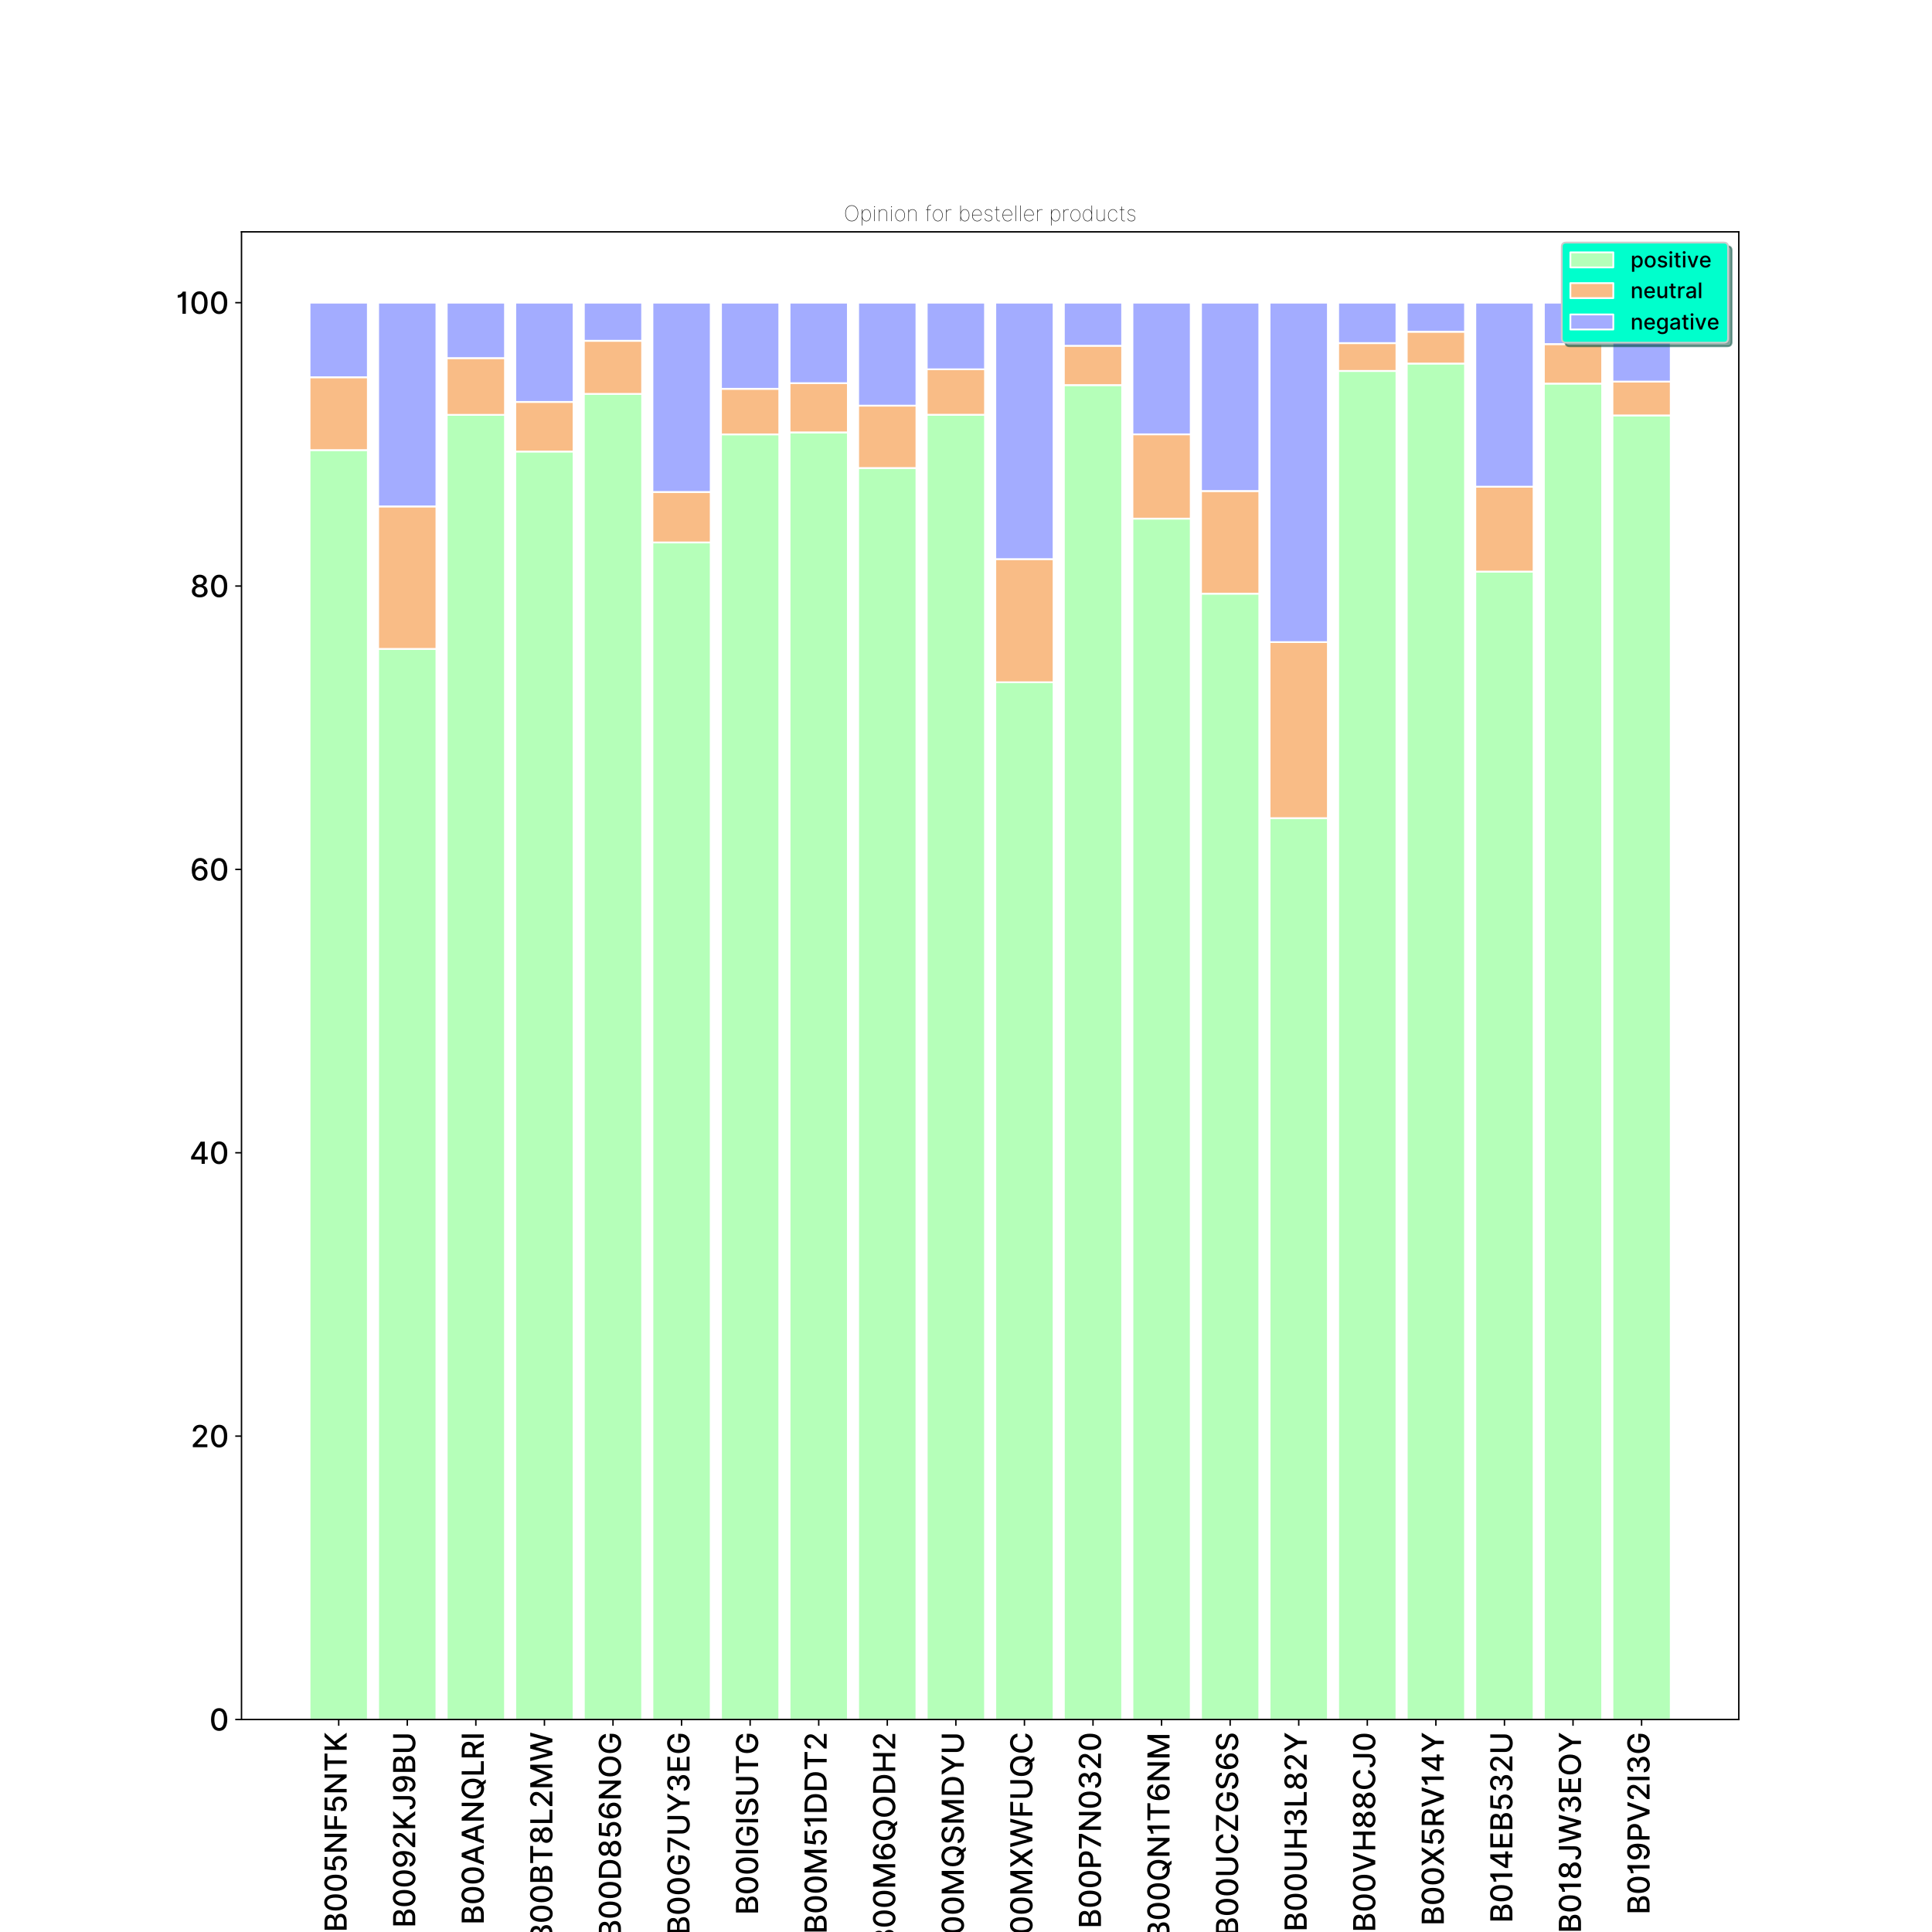 <?xml version="1.0" encoding="utf-8" standalone="no"?>
<!DOCTYPE svg PUBLIC "-//W3C//DTD SVG 1.1//EN"
  "http://www.w3.org/Graphics/SVG/1.1/DTD/svg11.dtd">
<!-- Created with matplotlib (https://matplotlib.org/) -->
<svg height="1080pt" version="1.1" viewBox="0 0 1080 1080" width="1080pt" xmlns="http://www.w3.org/2000/svg" xmlns:xlink="http://www.w3.org/1999/xlink">
 <defs>
  <style type="text/css">
*{stroke-linecap:butt;stroke-linejoin:round;}
  </style>
 </defs>
 <g id="figure_1">
  <g id="patch_1">
   <path d="M 0 1080 
L 1080 1080 
L 1080 0 
L 0 0 
z
" style="fill:#ffffff;"/>
  </g>
  <g id="axes_1">
   <g id="patch_2">
    <path d="M 135 961.2 
L 972 961.2 
L 972 129.6 
L 135 129.6 
z
" style="fill:#ffffff;"/>
   </g>
   <g id="patch_3">
    <path clip-path="url(#p8e34c62768)" d="M 173.045 961.2 
L 205.628 961.2 
L 205.628 251.599 
L 173.045 251.599 
z
" style="fill:#b5ffb9;stroke:#ffffff;stroke-linejoin:miter;"/>
   </g>
   <g id="patch_4">
    <path clip-path="url(#p8e34c62768)" d="M 211.378 961.2 
L 243.961 961.2 
L 243.961 362.734 
L 211.378 362.734 
z
" style="fill:#b5ffb9;stroke:#ffffff;stroke-linejoin:miter;"/>
   </g>
   <g id="patch_5">
    <path clip-path="url(#p8e34c62768)" d="M 249.711 961.2 
L 282.294 961.2 
L 282.294 231.91 
L 249.711 231.91 
z
" style="fill:#b5ffb9;stroke:#ffffff;stroke-linejoin:miter;"/>
   </g>
   <g id="patch_6">
    <path clip-path="url(#p8e34c62768)" d="M 288.044 961.2 
L 320.627 961.2 
L 320.627 252.406 
L 288.044 252.406 
z
" style="fill:#b5ffb9;stroke:#ffffff;stroke-linejoin:miter;"/>
   </g>
   <g id="patch_7">
    <path clip-path="url(#p8e34c62768)" d="M 326.377 961.2 
L 358.96 961.2 
L 358.96 220.174 
L 326.377 220.174 
z
" style="fill:#b5ffb9;stroke:#ffffff;stroke-linejoin:miter;"/>
   </g>
   <g id="patch_8">
    <path clip-path="url(#p8e34c62768)" d="M 364.71 961.2 
L 397.293 961.2 
L 397.293 303.213 
L 364.71 303.213 
z
" style="fill:#b5ffb9;stroke:#ffffff;stroke-linejoin:miter;"/>
   </g>
   <g id="patch_9">
    <path clip-path="url(#p8e34c62768)" d="M 403.043 961.2 
L 435.626 961.2 
L 435.626 242.809 
L 403.043 242.809 
z
" style="fill:#b5ffb9;stroke:#ffffff;stroke-linejoin:miter;"/>
   </g>
   <g id="patch_10">
    <path clip-path="url(#p8e34c62768)" d="M 441.376 961.2 
L 473.959 961.2 
L 473.959 241.711 
L 441.376 241.711 
z
" style="fill:#b5ffb9;stroke:#ffffff;stroke-linejoin:miter;"/>
   </g>
   <g id="patch_11">
    <path clip-path="url(#p8e34c62768)" d="M 479.709 961.2 
L 512.292 961.2 
L 512.292 261.614 
L 479.709 261.614 
z
" style="fill:#b5ffb9;stroke:#ffffff;stroke-linejoin:miter;"/>
   </g>
   <g id="patch_12">
    <path clip-path="url(#p8e34c62768)" d="M 518.042 961.2 
L 550.625 961.2 
L 550.625 231.851 
L 518.042 231.851 
z
" style="fill:#b5ffb9;stroke:#ffffff;stroke-linejoin:miter;"/>
   </g>
   <g id="patch_13">
    <path clip-path="url(#p8e34c62768)" d="M 556.375 961.2 
L 588.958 961.2 
L 588.958 381.372 
L 556.375 381.372 
z
" style="fill:#b5ffb9;stroke:#ffffff;stroke-linejoin:miter;"/>
   </g>
   <g id="patch_14">
    <path clip-path="url(#p8e34c62768)" d="M 594.708 961.2 
L 627.291 961.2 
L 627.291 215.265 
L 594.708 215.265 
z
" style="fill:#b5ffb9;stroke:#ffffff;stroke-linejoin:miter;"/>
   </g>
   <g id="patch_15">
    <path clip-path="url(#p8e34c62768)" d="M 633.041 961.2 
L 665.624 961.2 
L 665.624 289.904 
L 633.041 289.904 
z
" style="fill:#b5ffb9;stroke:#ffffff;stroke-linejoin:miter;"/>
   </g>
   <g id="patch_16">
    <path clip-path="url(#p8e34c62768)" d="M 671.374 961.2 
L 703.957 961.2 
L 703.957 331.843 
L 671.374 331.843 
z
" style="fill:#b5ffb9;stroke:#ffffff;stroke-linejoin:miter;"/>
   </g>
   <g id="patch_17">
    <path clip-path="url(#p8e34c62768)" d="M 709.707 961.2 
L 742.29 961.2 
L 742.29 457.343 
L 709.707 457.343 
z
" style="fill:#b5ffb9;stroke:#ffffff;stroke-linejoin:miter;"/>
   </g>
   <g id="patch_18">
    <path clip-path="url(#p8e34c62768)" d="M 748.04 961.2 
L 780.623 961.2 
L 780.623 207.34 
L 748.04 207.34 
z
" style="fill:#b5ffb9;stroke:#ffffff;stroke-linejoin:miter;"/>
   </g>
   <g id="patch_19">
    <path clip-path="url(#p8e34c62768)" d="M 786.373 961.2 
L 818.956 961.2 
L 818.956 203.225 
L 786.373 203.225 
z
" style="fill:#b5ffb9;stroke:#ffffff;stroke-linejoin:miter;"/>
   </g>
   <g id="patch_20">
    <path clip-path="url(#p8e34c62768)" d="M 824.706 961.2 
L 857.289 961.2 
L 857.289 319.53 
L 824.706 319.53 
z
" style="fill:#b5ffb9;stroke:#ffffff;stroke-linejoin:miter;"/>
   </g>
   <g id="patch_21">
    <path clip-path="url(#p8e34c62768)" d="M 863.039 961.2 
L 895.622 961.2 
L 895.622 214.427 
L 863.039 214.427 
z
" style="fill:#b5ffb9;stroke:#ffffff;stroke-linejoin:miter;"/>
   </g>
   <g id="patch_22">
    <path clip-path="url(#p8e34c62768)" d="M 901.372 961.2 
L 933.955 961.2 
L 933.955 232.224 
L 901.372 232.224 
z
" style="fill:#b5ffb9;stroke:#ffffff;stroke-linejoin:miter;"/>
   </g>
   <g id="patch_23">
    <path clip-path="url(#p8e34c62768)" d="M 173.045 251.599 
L 205.628 251.599 
L 205.628 210.884 
L 173.045 210.884 
z
" style="fill:#f9bc86;stroke:#ffffff;stroke-linejoin:miter;"/>
   </g>
   <g id="patch_24">
    <path clip-path="url(#p8e34c62768)" d="M 211.378 362.734 
L 243.961 362.734 
L 243.961 283.087 
L 211.378 283.087 
z
" style="fill:#f9bc86;stroke:#ffffff;stroke-linejoin:miter;"/>
   </g>
   <g id="patch_25">
    <path clip-path="url(#p8e34c62768)" d="M 249.711 231.91 
L 282.294 231.91 
L 282.294 200.168 
L 249.711 200.168 
z
" style="fill:#f9bc86;stroke:#ffffff;stroke-linejoin:miter;"/>
   </g>
   <g id="patch_26">
    <path clip-path="url(#p8e34c62768)" d="M 288.044 252.406 
L 320.627 252.406 
L 320.627 224.671 
L 288.044 224.671 
z
" style="fill:#f9bc86;stroke:#ffffff;stroke-linejoin:miter;"/>
   </g>
   <g id="patch_27">
    <path clip-path="url(#p8e34c62768)" d="M 326.377 220.174 
L 358.96 220.174 
L 358.96 190.503 
L 326.377 190.503 
z
" style="fill:#f9bc86;stroke:#ffffff;stroke-linejoin:miter;"/>
   </g>
   <g id="patch_28">
    <path clip-path="url(#p8e34c62768)" d="M 364.71 303.213 
L 397.293 303.213 
L 397.293 275.03 
L 364.71 275.03 
z
" style="fill:#f9bc86;stroke:#ffffff;stroke-linejoin:miter;"/>
   </g>
   <g id="patch_29">
    <path clip-path="url(#p8e34c62768)" d="M 403.043 242.809 
L 435.626 242.809 
L 435.626 217.329 
L 403.043 217.329 
z
" style="fill:#f9bc86;stroke:#ffffff;stroke-linejoin:miter;"/>
   </g>
   <g id="patch_30">
    <path clip-path="url(#p8e34c62768)" d="M 441.376 241.711 
L 473.959 241.711 
L 473.959 214.207 
L 441.376 214.207 
z
" style="fill:#f9bc86;stroke:#ffffff;stroke-linejoin:miter;"/>
   </g>
   <g id="patch_31">
    <path clip-path="url(#p8e34c62768)" d="M 479.709 261.614 
L 512.292 261.614 
L 512.292 226.756 
L 479.709 226.756 
z
" style="fill:#f9bc86;stroke:#ffffff;stroke-linejoin:miter;"/>
   </g>
   <g id="patch_32">
    <path clip-path="url(#p8e34c62768)" d="M 518.042 231.851 
L 550.625 231.851 
L 550.625 206.436 
L 518.042 206.436 
z
" style="fill:#f9bc86;stroke:#ffffff;stroke-linejoin:miter;"/>
   </g>
   <g id="patch_33">
    <path clip-path="url(#p8e34c62768)" d="M 556.375 381.372 
L 588.958 381.372 
L 588.958 312.537 
L 556.375 312.537 
z
" style="fill:#f9bc86;stroke:#ffffff;stroke-linejoin:miter;"/>
   </g>
   <g id="patch_34">
    <path clip-path="url(#p8e34c62768)" d="M 594.708 215.265 
L 627.291 215.265 
L 627.291 193.279 
L 594.708 193.279 
z
" style="fill:#f9bc86;stroke:#ffffff;stroke-linejoin:miter;"/>
   </g>
   <g id="patch_35">
    <path clip-path="url(#p8e34c62768)" d="M 633.041 289.904 
L 665.624 289.904 
L 665.624 242.784 
L 633.041 242.784 
z
" style="fill:#f9bc86;stroke:#ffffff;stroke-linejoin:miter;"/>
   </g>
   <g id="patch_36">
    <path clip-path="url(#p8e34c62768)" d="M 671.374 331.843 
L 703.957 331.843 
L 703.957 274.486 
L 671.374 274.486 
z
" style="fill:#f9bc86;stroke:#ffffff;stroke-linejoin:miter;"/>
   </g>
   <g id="patch_37">
    <path clip-path="url(#p8e34c62768)" d="M 709.707 457.343 
L 742.29 457.343 
L 742.29 358.934 
L 709.707 358.934 
z
" style="fill:#f9bc86;stroke:#ffffff;stroke-linejoin:miter;"/>
   </g>
   <g id="patch_38">
    <path clip-path="url(#p8e34c62768)" d="M 748.04 207.34 
L 780.623 207.34 
L 780.623 191.802 
L 748.04 191.802 
z
" style="fill:#f9bc86;stroke:#ffffff;stroke-linejoin:miter;"/>
   </g>
   <g id="patch_39">
    <path clip-path="url(#p8e34c62768)" d="M 786.373 203.225 
L 818.956 203.225 
L 818.956 185.427 
L 786.373 185.427 
z
" style="fill:#f9bc86;stroke:#ffffff;stroke-linejoin:miter;"/>
   </g>
   <g id="patch_40">
    <path clip-path="url(#p8e34c62768)" d="M 824.706 319.53 
L 857.289 319.53 
L 857.289 272.057 
L 824.706 272.057 
z
" style="fill:#f9bc86;stroke:#ffffff;stroke-linejoin:miter;"/>
   </g>
   <g id="patch_41">
    <path clip-path="url(#p8e34c62768)" d="M 863.039 214.427 
L 895.622 214.427 
L 895.622 192.339 
L 863.039 192.339 
z
" style="fill:#f9bc86;stroke:#ffffff;stroke-linejoin:miter;"/>
   </g>
   <g id="patch_42">
    <path clip-path="url(#p8e34c62768)" d="M 901.372 232.224 
L 933.955 232.224 
L 933.955 213.317 
L 901.372 213.317 
z
" style="fill:#f9bc86;stroke:#ffffff;stroke-linejoin:miter;"/>
   </g>
   <g id="patch_43">
    <path clip-path="url(#p8e34c62768)" d="M 173.045 210.884 
L 205.628 210.884 
L 205.628 169.2 
L 173.045 169.2 
z
" style="fill:#a3acff;stroke:#ffffff;stroke-linejoin:miter;"/>
   </g>
   <g id="patch_44">
    <path clip-path="url(#p8e34c62768)" d="M 211.378 283.087 
L 243.961 283.087 
L 243.961 169.2 
L 211.378 169.2 
z
" style="fill:#a3acff;stroke:#ffffff;stroke-linejoin:miter;"/>
   </g>
   <g id="patch_45">
    <path clip-path="url(#p8e34c62768)" d="M 249.711 200.168 
L 282.294 200.168 
L 282.294 169.2 
L 249.711 169.2 
z
" style="fill:#a3acff;stroke:#ffffff;stroke-linejoin:miter;"/>
   </g>
   <g id="patch_46">
    <path clip-path="url(#p8e34c62768)" d="M 288.044 224.671 
L 320.627 224.671 
L 320.627 169.2 
L 288.044 169.2 
z
" style="fill:#a3acff;stroke:#ffffff;stroke-linejoin:miter;"/>
   </g>
   <g id="patch_47">
    <path clip-path="url(#p8e34c62768)" d="M 326.377 190.503 
L 358.96 190.503 
L 358.96 169.2 
L 326.377 169.2 
z
" style="fill:#a3acff;stroke:#ffffff;stroke-linejoin:miter;"/>
   </g>
   <g id="patch_48">
    <path clip-path="url(#p8e34c62768)" d="M 364.71 275.03 
L 397.293 275.03 
L 397.293 169.2 
L 364.71 169.2 
z
" style="fill:#a3acff;stroke:#ffffff;stroke-linejoin:miter;"/>
   </g>
   <g id="patch_49">
    <path clip-path="url(#p8e34c62768)" d="M 403.043 217.329 
L 435.626 217.329 
L 435.626 169.2 
L 403.043 169.2 
z
" style="fill:#a3acff;stroke:#ffffff;stroke-linejoin:miter;"/>
   </g>
   <g id="patch_50">
    <path clip-path="url(#p8e34c62768)" d="M 441.376 214.207 
L 473.959 214.207 
L 473.959 169.2 
L 441.376 169.2 
z
" style="fill:#a3acff;stroke:#ffffff;stroke-linejoin:miter;"/>
   </g>
   <g id="patch_51">
    <path clip-path="url(#p8e34c62768)" d="M 479.709 226.756 
L 512.292 226.756 
L 512.292 169.2 
L 479.709 169.2 
z
" style="fill:#a3acff;stroke:#ffffff;stroke-linejoin:miter;"/>
   </g>
   <g id="patch_52">
    <path clip-path="url(#p8e34c62768)" d="M 518.042 206.436 
L 550.625 206.436 
L 550.625 169.2 
L 518.042 169.2 
z
" style="fill:#a3acff;stroke:#ffffff;stroke-linejoin:miter;"/>
   </g>
   <g id="patch_53">
    <path clip-path="url(#p8e34c62768)" d="M 556.375 312.537 
L 588.958 312.537 
L 588.958 169.2 
L 556.375 169.2 
z
" style="fill:#a3acff;stroke:#ffffff;stroke-linejoin:miter;"/>
   </g>
   <g id="patch_54">
    <path clip-path="url(#p8e34c62768)" d="M 594.708 193.279 
L 627.291 193.279 
L 627.291 169.2 
L 594.708 169.2 
z
" style="fill:#a3acff;stroke:#ffffff;stroke-linejoin:miter;"/>
   </g>
   <g id="patch_55">
    <path clip-path="url(#p8e34c62768)" d="M 633.041 242.784 
L 665.624 242.784 
L 665.624 169.2 
L 633.041 169.2 
z
" style="fill:#a3acff;stroke:#ffffff;stroke-linejoin:miter;"/>
   </g>
   <g id="patch_56">
    <path clip-path="url(#p8e34c62768)" d="M 671.374 274.486 
L 703.957 274.486 
L 703.957 169.2 
L 671.374 169.2 
z
" style="fill:#a3acff;stroke:#ffffff;stroke-linejoin:miter;"/>
   </g>
   <g id="patch_57">
    <path clip-path="url(#p8e34c62768)" d="M 709.707 358.934 
L 742.29 358.934 
L 742.29 169.2 
L 709.707 169.2 
z
" style="fill:#a3acff;stroke:#ffffff;stroke-linejoin:miter;"/>
   </g>
   <g id="patch_58">
    <path clip-path="url(#p8e34c62768)" d="M 748.04 191.802 
L 780.623 191.802 
L 780.623 169.2 
L 748.04 169.2 
z
" style="fill:#a3acff;stroke:#ffffff;stroke-linejoin:miter;"/>
   </g>
   <g id="patch_59">
    <path clip-path="url(#p8e34c62768)" d="M 786.373 185.427 
L 818.956 185.427 
L 818.956 169.2 
L 786.373 169.2 
z
" style="fill:#a3acff;stroke:#ffffff;stroke-linejoin:miter;"/>
   </g>
   <g id="patch_60">
    <path clip-path="url(#p8e34c62768)" d="M 824.706 272.057 
L 857.289 272.057 
L 857.289 169.2 
L 824.706 169.2 
z
" style="fill:#a3acff;stroke:#ffffff;stroke-linejoin:miter;"/>
   </g>
   <g id="patch_61">
    <path clip-path="url(#p8e34c62768)" d="M 863.039 192.339 
L 895.622 192.339 
L 895.622 169.2 
L 863.039 169.2 
z
" style="fill:#a3acff;stroke:#ffffff;stroke-linejoin:miter;"/>
   </g>
   <g id="patch_62">
    <path clip-path="url(#p8e34c62768)" d="M 901.372 213.317 
L 933.955 213.317 
L 933.955 169.2 
L 901.372 169.2 
z
" style="fill:#a3acff;stroke:#ffffff;stroke-linejoin:miter;"/>
   </g>
   <g id="matplotlib.axis_1">
    <g id="xtick_1">
     <g id="line2d_1">
      <defs>
       <path d="M 0 0 
L 0 3.5 
" id="m50f609457d" style="stroke:#000000;stroke-width:0.8;"/>
      </defs>
      <g>
       <use style="stroke:#000000;stroke-width:0.8;" x="189.337" xlink:href="#m50f609457d" y="961.2"/>
      </g>
     </g>
     <g id="text_1">
      <!-- B005NF5NTK -->
      <defs>
       <path d="M 7.984 0 
L 35.875 0 
C 52.766 0 60.406 8.422 60.406 19.562 
C 60.406 30.828 52.516 37.188 45.312 37.578 
L 45.312 38.281 
C 51.984 39.984 57.562 44.531 57.562 53.625 
C 57.562 64.375 50.109 72.734 34.625 72.734 
L 7.984 72.734 
z
M 18.969 9.406 
L 18.969 32.703 
L 35.188 32.703 
C 44 32.703 49.5 27.031 49.5 20.094 
C 49.5 13.984 45.344 9.406 34.797 9.406 
z
M 18.969 41.266 
L 18.969 63.391 
L 33.953 63.391 
C 42.656 63.391 46.812 58.812 46.812 52.766 
C 46.812 45.734 41.047 41.266 33.672 41.266 
z
" id="Inter-Medium-66"/>
       <path d="M 32.312 -1.203 
C 49.109 -1.203 58.953 12.5 58.953 36.328 
C 58.953 59.984 48.969 73.719 32.312 73.719 
C 15.625 73.719 5.688 60.016 5.641 36.328 
C 5.641 12.531 15.484 -1.172 32.312 -1.203 
z
M 32.312 8.281 
C 22.484 8.281 16.547 18.141 16.547 36.328 
C 16.578 54.438 22.516 64.422 32.312 64.422 
C 42.078 64.422 48.047 54.438 48.047 36.328 
C 48.047 18.141 42.125 8.281 32.312 8.281 
z
" id="Inter-Medium-48"/>
       <path d="M 31 -1 
C 45.641 -1 56.078 9.344 56.031 23.516 
C 56.078 37.578 46.266 47.797 33.031 47.797 
C 27.625 47.797 22.625 45.734 19.781 42.969 
L 19.359 42.969 
L 21.656 63.312 
L 52.516 63.312 
L 52.516 72.734 
L 12.531 72.734 
L 8.453 36.078 
L 18.5 34.594 
C 21.234 37.031 26.141 38.703 30.547 38.703 
C 39.172 38.641 45.422 32.172 45.422 23.297 
C 45.422 14.562 39.344 8.234 31 8.234 
C 23.969 8.234 18.391 12.719 17.828 18.969 
L 7.172 18.969 
C 7.594 7.391 17.656 -1 31 -1 
z
" id="Inter-Medium-53"/>
       <path d="M 66.688 72.734 
L 55.828 72.734 
L 55.828 19.312 
L 55.156 19.312 
L 18.141 72.734 
L 7.984 72.734 
L 7.984 0 
L 18.969 0 
L 18.969 53.344 
L 19.641 53.344 
L 56.609 0 
L 66.688 0 
z
" id="Inter-Medium-78"/>
       <path d="M 7.984 0 
L 18.969 0 
L 18.969 31.719 
L 49.859 31.719 
L 49.859 41.125 
L 18.969 41.125 
L 18.969 63.281 
L 53.094 63.281 
L 53.094 72.734 
L 7.984 72.734 
z
" id="Inter-Medium-70"/>
       <path d="M 4.406 63.281 
L 27.062 63.281 
L 27.062 0 
L 38 0 
L 38 63.281 
L 60.688 63.281 
L 60.688 72.734 
L 4.406 72.734 
z
" id="Inter-Medium-84"/>
       <path d="M 7.984 0 
L 18.969 0 
L 18.969 22.625 
L 27.562 32.5 
L 51.062 0 
L 64.281 0 
L 34.844 39.984 
L 64.172 72.734 
L 50.359 72.734 
L 19.859 38 
L 18.969 38 
L 18.969 72.734 
L 7.984 72.734 
z
" id="Inter-Medium-75"/>
      </defs>
      <g transform="translate(193.781 1080.076)rotate(-90)scale(0.17 -0.17)">
       <use xlink:href="#Inter-Medium-66"/>
       <use x="65.412" xlink:href="#Inter-Medium-48"/>
       <use x="130.007" xlink:href="#Inter-Medium-48"/>
       <use x="194.602" xlink:href="#Inter-Medium-53"/>
       <use x="256.605" xlink:href="#Inter-Medium-78"/>
       <use x="331.286" xlink:href="#Inter-Medium-70"/>
       <use x="389.879" xlink:href="#Inter-Medium-53"/>
       <use x="451.882" xlink:href="#Inter-Medium-78"/>
       <use x="526.563" xlink:href="#Inter-Medium-84"/>
       <use x="591.655" xlink:href="#Inter-Medium-75"/>
      </g>
     </g>
    </g>
    <g id="xtick_2">
     <g id="line2d_2">
      <g>
       <use style="stroke:#000000;stroke-width:0.8;" x="227.67" xlink:href="#m50f609457d" y="961.2"/>
      </g>
     </g>
     <g id="text_2">
      <!-- B0092KJ9BU -->
      <defs>
       <path d="M 31.188 73.906 
C 15.906 74 5.938 63.062 5.938 49.141 
C 5.938 35.234 16.016 25.219 28.625 25.219 
C 36.328 25.219 42.938 28.984 46.656 35.078 
L 47.234 35.078 
C 47.203 18.359 40.906 8.594 30.25 8.594 
C 23.297 8.594 18.828 12.859 17.406 19.062 
L 6.578 19.062 
C 8.172 7.312 17.266 -1 30.25 -1 
C 47.156 -1 57.703 13.531 57.75 38.984 
C 57.703 65.734 44.141 73.797 31.188 73.906 
z
M 31.219 64.672 
C 39.625 64.672 45.844 57.531 45.844 49.391 
C 45.844 41.266 39.312 34.156 31 34.156 
C 22.656 34.156 16.578 40.844 16.578 49.297 
C 16.578 57.891 22.875 64.672 31.219 64.672 
z
" id="Inter-Medium-57"/>
       <path d="M 7 0 
L 54.859 0 
L 54.859 9.406 
L 22.125 9.406 
L 22.125 9.938 
L 36.578 25.078 
C 49.891 38.531 53.688 44.953 53.688 53.094 
C 53.688 64.766 44.172 73.719 30.469 73.719 
C 16.875 73.719 6.922 64.922 6.922 51.641 
L 17.406 51.641 
C 17.359 59.453 22.406 64.562 30.25 64.562 
C 37.641 64.562 43.25 60.016 43.25 52.766 
C 43.25 46.344 39.422 41.719 31.609 33.453 
L 7 7.953 
z
" id="Inter-Medium-50"/>
       <path d="M 36.266 72.734 
L 36.266 21.172 
C 36.219 12.781 32.312 8.312 25.359 8.312 
C 18.922 8.312 14.453 12.141 14.422 18.188 
L 3.516 18.188 
C 3.516 5.891 12.75 -1 25.078 -1 
C 38.422 -1 47.156 7.172 47.203 21.172 
L 47.203 72.734 
z
" id="Inter-Medium-74"/>
       <path d="M 54.797 72.734 
L 54.797 24.781 
C 54.797 14.594 46.656 8.875 36.859 8.875 
C 27.125 8.875 18.969 14.594 18.969 24.781 
L 18.969 72.734 
L 7.984 72.734 
L 7.984 24.609 
C 7.984 8.203 20.781 -1.203 36.859 -1.203 
C 52.953 -1.203 65.766 8.203 65.766 24.609 
L 65.766 72.734 
z
" id="Inter-Medium-85"/>
      </defs>
      <g transform="translate(232.114 1077.653)rotate(-90)scale(0.17 -0.17)">
       <use xlink:href="#Inter-Medium-66"/>
       <use x="65.412" xlink:href="#Inter-Medium-48"/>
       <use x="130.007" xlink:href="#Inter-Medium-48"/>
       <use x="194.602" xlink:href="#Inter-Medium-57"/>
       <use x="258.168" xlink:href="#Inter-Medium-50"/>
       <use x="319.496" xlink:href="#Inter-Medium-75"/>
       <use x="385.938" xlink:href="#Inter-Medium-74"/>
       <use x="441.122" xlink:href="#Inter-Medium-57"/>
       <use x="504.688" xlink:href="#Inter-Medium-66"/>
       <use x="570.1" xlink:href="#Inter-Medium-85"/>
      </g>
     </g>
    </g>
    <g id="xtick_3">
     <g id="line2d_3">
      <g>
       <use style="stroke:#000000;stroke-width:0.8;" x="266.003" xlink:href="#m50f609457d" y="961.2"/>
      </g>
     </g>
     <g id="text_3">
      <!-- B00AANQLRI -->
      <defs>
       <path d="M 14.141 0 
L 20.812 19.25 
L 49.219 19.25 
L 55.859 0 
L 67.516 0 
L 41.344 72.734 
L 28.656 72.734 
L 2.484 0 
z
M 24 28.484 
L 34.734 59.516 
L 35.297 59.516 
L 46.031 28.484 
z
" id="Inter-Medium-65"/>
       <path d="M 71.172 36.359 
C 71.172 59.625 57.25 73.719 38.422 73.719 
C 19.531 73.719 5.641 59.625 5.641 36.359 
C 5.641 13.141 19.531 -1 38.422 -1 
C 43.109 -1 47.484 -0.141 51.391 1.531 
L 57.594 -6.531 
L 68.828 -6.531 
L 59.016 6.25 
C 66.547 12.609 71.172 22.969 71.172 36.359 
z
M 34.734 23.578 
L 45.062 10.016 
C 43 9.344 40.766 9.016 38.422 9.016 
C 25.891 9.016 16.547 18.641 16.547 36.359 
C 16.547 54.078 25.891 63.703 38.422 63.703 
C 50.922 63.703 60.297 54.078 60.297 36.359 
C 60.297 26.422 57.359 19 52.516 14.453 
L 45.531 23.578 
z
" id="Inter-Medium-81"/>
       <path d="M 7.984 0 
L 51.922 0 
L 51.922 9.453 
L 18.969 9.453 
L 18.969 72.734 
L 7.984 72.734 
z
" id="Inter-Medium-76"/>
       <path d="M 7.984 0 
L 18.969 0 
L 18.969 27.516 
L 33.875 27.516 
C 34.125 27.516 34.344 27.516 34.594 27.516 
L 49.359 0 
L 61.859 0 
L 45.734 29.438 
C 54.656 32.734 59.094 40.156 59.094 49.922 
C 59.094 63.312 50.781 72.734 33.922 72.734 
L 7.984 72.734 
z
M 18.969 36.969 
L 18.969 63.312 
L 32.75 63.312 
C 43.578 63.312 48.047 58.172 48.047 49.922 
C 48.047 41.719 43.578 36.969 32.891 36.969 
z
" id="Inter-Medium-82"/>
       <path d="M 18.969 72.734 
L 7.984 72.734 
L 7.984 0 
L 18.969 0 
z
" id="Inter-Medium-73"/>
      </defs>
      <g transform="translate(270.447 1075.977)rotate(-90)scale(0.17 -0.17)">
       <use xlink:href="#Inter-Medium-66"/>
       <use x="65.412" xlink:href="#Inter-Medium-48"/>
       <use x="130.007" xlink:href="#Inter-Medium-48"/>
       <use x="194.602" xlink:href="#Inter-Medium-65"/>
       <use x="264.595" xlink:href="#Inter-Medium-65"/>
       <use x="334.588" xlink:href="#Inter-Medium-78"/>
       <use x="409.269" xlink:href="#Inter-Medium-81"/>
       <use x="486.115" xlink:href="#Inter-Medium-76"/>
       <use x="542.543" xlink:href="#Inter-Medium-82"/>
       <use x="607.031" xlink:href="#Inter-Medium-73"/>
      </g>
     </g>
    </g>
    <g id="xtick_4">
     <g id="line2d_4">
      <g>
       <use style="stroke:#000000;stroke-width:0.8;" x="304.336" xlink:href="#m50f609457d" y="961.2"/>
      </g>
     </g>
     <g id="text_4">
      <!-- B00BT8L2MW -->
      <defs>
       <path d="M 31.578 -1 
C 46.703 -1 57.391 7.594 57.453 19.391 
C 57.391 28.547 50.953 36.25 42.828 37.719 
L 42.828 38.141 
C 49.891 39.844 54.688 46.484 54.766 54.328 
C 54.688 65.453 44.891 73.719 31.578 73.719 
C 18.109 73.719 8.312 65.453 8.375 54.328 
C 8.312 46.516 13.109 39.844 20.312 38.141 
L 20.312 37.719 
C 12.047 36.25 5.609 28.547 5.688 19.391 
C 5.609 7.594 16.297 -1 31.578 -1 
z
M 31.578 7.984 
C 22.484 7.984 16.734 12.812 16.797 20.094 
C 16.734 27.656 22.984 33.062 31.578 33.062 
C 40.016 33.062 46.266 27.656 46.344 20.094 
C 46.266 12.812 40.562 7.984 31.578 7.984 
z
M 31.578 41.828 
C 24.219 41.828 19 46.484 19.078 53.406 
C 19 60.234 24.047 64.734 31.578 64.734 
C 38.953 64.734 44 60.234 44.078 53.406 
C 44 46.484 38.812 41.828 31.578 41.828 
z
" id="Inter-Medium-56"/>
       <path d="M 7.984 72.734 
L 7.984 0 
L 18.438 0 
L 18.438 52.656 
L 19.109 52.656 
L 40.562 0.109 
L 49.219 0.109 
L 70.672 52.625 
L 71.344 52.625 
L 71.344 0 
L 81.781 0 
L 81.781 72.734 
L 68.469 72.734 
L 45.312 16.188 
L 44.469 16.188 
L 21.312 72.734 
z
" id="Inter-Medium-77"/>
       <path d="M 22.234 0 
L 33.312 0 
L 48.609 54.469 
L 49.188 54.469 
L 64.484 0 
L 75.531 0 
L 95.734 72.734 
L 84.156 72.734 
L 70.031 16.375 
L 69.359 16.375 
L 54.625 72.734 
L 43.188 72.734 
L 28.453 16.406 
L 27.766 16.406 
L 13.609 72.734 
L 2.062 72.734 
z
" id="Inter-Medium-87"/>
      </defs>
      <g transform="translate(308.78 1086.411)rotate(-90)scale(0.17 -0.17)">
       <use xlink:href="#Inter-Medium-66"/>
       <use x="65.412" xlink:href="#Inter-Medium-48"/>
       <use x="130.007" xlink:href="#Inter-Medium-48"/>
       <use x="194.602" xlink:href="#Inter-Medium-66"/>
       <use x="260.014" xlink:href="#Inter-Medium-84"/>
       <use x="325.107" xlink:href="#Inter-Medium-56"/>
       <use x="388.246" xlink:href="#Inter-Medium-76"/>
       <use x="444.673" xlink:href="#Inter-Medium-50"/>
       <use x="506.002" xlink:href="#Inter-Medium-77"/>
       <use x="597.585" xlink:href="#Inter-Medium-87"/>
      </g>
     </g>
    </g>
    <g id="xtick_5">
     <g id="line2d_5">
      <g>
       <use style="stroke:#000000;stroke-width:0.8;" x="342.669" xlink:href="#m50f609457d" y="961.2"/>
      </g>
     </g>
     <g id="text_5">
      <!-- B00D856NOG -->
      <defs>
       <path d="M 31.531 0 
C 53.688 0 66.516 13.75 66.516 36.469 
C 66.516 59.094 53.688 72.734 32.281 72.734 
L 7.984 72.734 
L 7.984 0 
z
M 18.969 9.594 
L 18.969 63.141 
L 31.609 63.141 
C 47.516 63.141 55.719 53.625 55.719 36.469 
C 55.719 19.25 47.516 9.594 30.938 9.594 
z
" id="Inter-Medium-68"/>
       <path d="M 32.391 -1 
C 47.594 -1.141 57.672 9.797 57.641 23.75 
C 57.672 37.672 47.547 47.656 34.938 47.656 
C 27.281 47.656 20.641 43.969 16.906 37.812 
L 16.375 37.812 
C 16.406 54.516 22.656 64.281 33.312 64.281 
C 40.312 64.281 44.703 60.047 46.203 53.828 
L 57.031 53.828 
C 55.359 65.516 46.312 73.906 33.312 73.906 
C 16.406 73.906 5.859 59.375 5.859 33.906 
C 5.859 7.141 19.469 -0.891 32.391 -1 
z
M 32.359 8.234 
C 23.906 8.234 17.719 15.344 17.719 23.516 
C 17.75 31.641 24.219 38.75 32.594 38.75 
C 40.906 38.75 47.016 32.031 46.984 23.609 
C 47.016 15.016 40.656 8.234 32.359 8.234 
z
" id="Inter-Medium-54"/>
       <path d="M 71.172 36.359 
C 71.172 59.625 57.25 73.719 38.422 73.719 
C 19.531 73.719 5.641 59.625 5.641 36.359 
C 5.641 13.141 19.531 -1 38.422 -1 
C 57.25 -1 71.172 13.109 71.172 36.359 
z
M 60.297 36.359 
C 60.297 18.641 50.922 9.016 38.422 9.016 
C 25.891 9.016 16.547 18.641 16.547 36.359 
C 16.547 54.078 25.891 63.703 38.422 63.703 
C 50.922 63.703 60.297 54.078 60.297 36.359 
z
" id="Inter-Medium-79"/>
       <path d="M 57.203 49.75 
L 68.469 49.75 
C 66.016 63.922 53.906 73.719 38.219 73.719 
C 19.391 73.719 5.641 59.547 5.641 36.328 
C 5.641 13.312 19 -1 38.703 -1 
C 56.359 -1 68.969 10.578 68.969 28.938 
L 68.969 37.219 
L 40.375 37.219 
L 40.375 28.156 
L 58.344 28.156 
C 58.094 16.438 50.359 9.016 38.703 9.016 
C 25.891 9.016 16.547 18.719 16.547 36.406 
C 16.547 54.016 25.953 63.703 38.281 63.703 
C 47.938 63.703 54.469 58.375 57.203 49.75 
z
" id="Inter-Medium-71"/>
      </defs>
      <g transform="translate(347.113 1084.113)rotate(-90)scale(0.17 -0.17)">
       <use xlink:href="#Inter-Medium-66"/>
       <use x="65.412" xlink:href="#Inter-Medium-48"/>
       <use x="130.007" xlink:href="#Inter-Medium-48"/>
       <use x="194.602" xlink:href="#Inter-Medium-68"/>
       <use x="266.761" xlink:href="#Inter-Medium-56"/>
       <use x="329.901" xlink:href="#Inter-Medium-53"/>
       <use x="391.903" xlink:href="#Inter-Medium-54"/>
       <use x="455.469" xlink:href="#Inter-Medium-78"/>
       <use x="530.149" xlink:href="#Inter-Medium-79"/>
       <use x="606.96" xlink:href="#Inter-Medium-71"/>
      </g>
     </g>
    </g>
    <g id="xtick_6">
     <g id="line2d_6">
      <g>
       <use style="stroke:#000000;stroke-width:0.8;" x="381.002" xlink:href="#m50f609457d" y="961.2"/>
      </g>
     </g>
     <g id="text_6">
      <!-- B00G7UY3EG -->
      <defs>
       <path d="M 9.453 0 
L 20.922 0 
L 52.562 63 
L 52.562 72.734 
L 4.469 72.734 
L 4.469 63.312 
L 41.188 63.312 
L 41.188 62.781 
z
" id="Inter-Medium-55"/>
       <path d="M 2.375 72.734 
L 28.766 28.547 
L 28.766 0 
L 39.703 0 
L 39.703 28.547 
L 66.094 72.734 
L 53.625 72.734 
L 34.625 39.672 
L 33.844 39.672 
L 14.844 72.734 
z
" id="Inter-Medium-89"/>
       <path d="M 32.312 -1 
C 47.156 -1 58.062 7.891 58.031 19.953 
C 58.062 29.156 52.484 35.766 42.828 37.25 
L 42.828 37.812 
C 50.422 39.766 55.359 45.734 55.328 53.906 
C 55.359 64.594 46.594 73.719 32.594 73.719 
C 19.25 73.719 8.531 65.656 8.172 53.828 
L 18.781 53.828 
C 19.031 60.516 25.328 64.562 32.453 64.562 
C 39.875 64.562 44.75 60.047 44.703 53.344 
C 44.75 46.312 39.094 41.688 31.031 41.688 
L 24.891 41.688 
L 24.891 32.734 
L 31.031 32.734 
C 41.125 32.734 46.953 27.625 46.953 20.312 
C 46.953 13.25 40.797 8.453 32.25 8.453 
C 24.359 8.453 18.219 12.5 17.797 18.969 
L 6.641 18.969 
C 7.109 7.109 17.609 -1 32.312 -1 
z
" id="Inter-Medium-51"/>
       <path d="M 7.984 0 
L 54.016 0 
L 54.016 9.453 
L 18.969 9.453 
L 18.969 31.719 
L 51.203 31.719 
L 51.203 41.125 
L 18.969 41.125 
L 18.969 63.281 
L 53.594 63.281 
L 53.594 72.734 
L 7.984 72.734 
z
" id="Inter-Medium-69"/>
      </defs>
      <g transform="translate(385.446 1081.967)rotate(-90)scale(0.17 -0.17)">
       <use xlink:href="#Inter-Medium-66"/>
       <use x="65.412" xlink:href="#Inter-Medium-48"/>
       <use x="130.007" xlink:href="#Inter-Medium-48"/>
       <use x="194.602" xlink:href="#Inter-Medium-71"/>
       <use x="269.496" xlink:href="#Inter-Medium-55"/>
       <use x="327.379" xlink:href="#Inter-Medium-85"/>
       <use x="401.136" xlink:href="#Inter-Medium-89"/>
       <use x="469.602" xlink:href="#Inter-Medium-51"/>
       <use x="534.02" xlink:href="#Inter-Medium-69"/>
       <use x="594.318" xlink:href="#Inter-Medium-71"/>
      </g>
     </g>
    </g>
    <g id="xtick_7">
     <g id="line2d_7">
      <g>
       <use style="stroke:#000000;stroke-width:0.8;" x="419.335" xlink:href="#m50f609457d" y="961.2"/>
      </g>
     </g>
     <g id="text_7">
      <!-- B00IGISUTG -->
      <defs>
       <path d="M 47.656 53.625 
L 58.234 53.625 
C 57.922 65.266 47.625 73.719 32.844 73.719 
C 18.25 73.719 7.062 65.375 7.062 52.844 
C 7.062 42.719 14.312 36.797 26 33.625 
L 34.594 31.281 
C 42.359 29.219 48.375 26.672 48.375 20.203 
C 48.375 13.109 41.578 8.422 32.25 8.422 
C 23.797 8.422 16.766 12.188 16.125 20.094 
L 5.109 20.094 
C 5.828 6.922 16.016 -1.203 32.312 -1.203 
C 49.391 -1.203 59.234 7.781 59.234 20.094 
C 59.234 33.203 47.547 38.281 38.312 40.547 
L 31.219 42.406 
C 25.531 43.859 17.969 46.516 18 53.484 
C 18 59.656 23.656 64.234 32.594 64.234 
C 40.953 64.234 46.875 60.328 47.656 53.625 
z
" id="Inter-Medium-83"/>
      </defs>
      <g transform="translate(423.779 1070.452)rotate(-90)scale(0.17 -0.17)">
       <use xlink:href="#Inter-Medium-66"/>
       <use x="65.412" xlink:href="#Inter-Medium-48"/>
       <use x="130.007" xlink:href="#Inter-Medium-48"/>
       <use x="194.602" xlink:href="#Inter-Medium-73"/>
       <use x="221.555" xlink:href="#Inter-Medium-71"/>
       <use x="296.449" xlink:href="#Inter-Medium-73"/>
       <use x="323.402" xlink:href="#Inter-Medium-83"/>
       <use x="387.749" xlink:href="#Inter-Medium-85"/>
       <use x="461.506" xlink:href="#Inter-Medium-84"/>
       <use x="526.598" xlink:href="#Inter-Medium-71"/>
      </g>
     </g>
    </g>
    <g id="xtick_8">
     <g id="line2d_8">
      <g>
       <use style="stroke:#000000;stroke-width:0.8;" x="457.668" xlink:href="#m50f609457d" y="961.2"/>
      </g>
     </g>
     <g id="text_8">
      <!-- B00M51DDT2 -->
      <defs>
       <path d="M 32.562 72.734 
L 22.344 72.734 
C 21.953 70.734 16.406 61.547 5.797 61.547 
L 5.797 52.516 
C 14.031 52.516 19.75 55.781 20.953 57.922 
L 21.562 57.922 
L 21.562 0 
L 32.562 0 
z
" id="Inter-Medium-49"/>
      </defs>
      <g transform="translate(462.112 1081.107)rotate(-90)scale(0.17 -0.17)">
       <use xlink:href="#Inter-Medium-66"/>
       <use x="65.412" xlink:href="#Inter-Medium-48"/>
       <use x="130.007" xlink:href="#Inter-Medium-48"/>
       <use x="194.602" xlink:href="#Inter-Medium-77"/>
       <use x="286.186" xlink:href="#Inter-Medium-53"/>
       <use x="348.189" xlink:href="#Inter-Medium-49"/>
       <use x="393.43" xlink:href="#Inter-Medium-68"/>
       <use x="465.59" xlink:href="#Inter-Medium-68"/>
       <use x="537.749" xlink:href="#Inter-Medium-84"/>
       <use x="602.841" xlink:href="#Inter-Medium-50"/>
      </g>
     </g>
    </g>
    <g id="xtick_9">
     <g id="line2d_9">
      <g>
       <use style="stroke:#000000;stroke-width:0.8;" x="496.001" xlink:href="#m50f609457d" y="961.2"/>
      </g>
     </g>
     <g id="text_9">
      <!-- B00M6QODH2 -->
      <defs>
       <path d="M 7.984 0 
L 18.969 0 
L 18.969 31.719 
L 55.219 31.719 
L 55.219 0 
L 66.234 0 
L 66.234 72.734 
L 55.219 72.734 
L 55.219 41.125 
L 18.969 41.125 
L 18.969 72.734 
L 7.984 72.734 
z
" id="Inter-Medium-72"/>
      </defs>
      <g transform="translate(500.444 1089.086)rotate(-90)scale(0.17 -0.17)">
       <use xlink:href="#Inter-Medium-66"/>
       <use x="65.412" xlink:href="#Inter-Medium-48"/>
       <use x="130.007" xlink:href="#Inter-Medium-48"/>
       <use x="194.602" xlink:href="#Inter-Medium-77"/>
       <use x="286.186" xlink:href="#Inter-Medium-54"/>
       <use x="349.751" xlink:href="#Inter-Medium-81"/>
       <use x="426.598" xlink:href="#Inter-Medium-79"/>
       <use x="503.409" xlink:href="#Inter-Medium-68"/>
       <use x="575.568" xlink:href="#Inter-Medium-72"/>
       <use x="649.787" xlink:href="#Inter-Medium-50"/>
      </g>
     </g>
    </g>
    <g id="xtick_10">
     <g id="line2d_10">
      <g>
       <use style="stroke:#000000;stroke-width:0.8;" x="534.334" xlink:href="#m50f609457d" y="961.2"/>
      </g>
     </g>
     <g id="text_10">
      <!-- B00MQSMDYU -->
      <g transform="translate(538.777 1092.866)rotate(-90)scale(0.17 -0.17)">
       <use xlink:href="#Inter-Medium-66"/>
       <use x="65.412" xlink:href="#Inter-Medium-48"/>
       <use x="130.007" xlink:href="#Inter-Medium-48"/>
       <use x="194.602" xlink:href="#Inter-Medium-77"/>
       <use x="286.186" xlink:href="#Inter-Medium-81"/>
       <use x="363.033" xlink:href="#Inter-Medium-83"/>
       <use x="427.379" xlink:href="#Inter-Medium-77"/>
       <use x="518.963" xlink:href="#Inter-Medium-68"/>
       <use x="591.122" xlink:href="#Inter-Medium-89"/>
       <use x="659.588" xlink:href="#Inter-Medium-85"/>
      </g>
     </g>
    </g>
    <g id="xtick_11">
     <g id="line2d_11">
      <g>
       <use style="stroke:#000000;stroke-width:0.8;" x="572.666" xlink:href="#m50f609457d" y="961.2"/>
      </g>
     </g>
     <g id="text_11">
      <!-- B00MXWFUQC -->
      <defs>
       <path d="M 15.625 72.734 
L 2.906 72.734 
L 25.953 36.359 
L 2.766 0 
L 15.562 0 
L 33.031 28.047 
L 33.594 28.047 
L 51.062 0 
L 63.844 0 
L 41.047 36.359 
L 63.703 72.734 
L 51 72.734 
L 33.594 44.281 
L 33.031 44.281 
z
" id="Inter-Medium-88"/>
       <path d="M 68.391 49.078 
C 65.906 64.625 53.734 73.719 38.359 73.719 
C 19.531 73.719 5.641 59.625 5.641 36.359 
C 5.641 13.109 19.469 -1 38.359 -1 
C 54.328 -1 66.016 9.016 68.391 23.406 
L 57.312 23.438 
C 55.438 14.141 47.625 9.016 38.422 9.016 
C 25.953 9.016 16.547 18.578 16.547 36.359 
C 16.547 54.016 25.922 63.703 38.453 63.703 
C 47.734 63.703 55.5 58.484 57.312 49.078 
z
" id="Inter-Medium-67"/>
      </defs>
      <g transform="translate(577.11 1092.868)rotate(-90)scale(0.17 -0.17)">
       <use xlink:href="#Inter-Medium-66"/>
       <use x="65.412" xlink:href="#Inter-Medium-48"/>
       <use x="130.007" xlink:href="#Inter-Medium-48"/>
       <use x="194.602" xlink:href="#Inter-Medium-77"/>
       <use x="286.186" xlink:href="#Inter-Medium-88"/>
       <use x="352.805" xlink:href="#Inter-Medium-87"/>
       <use x="450.604" xlink:href="#Inter-Medium-70"/>
       <use x="509.198" xlink:href="#Inter-Medium-85"/>
       <use x="582.955" xlink:href="#Inter-Medium-81"/>
       <use x="659.801" xlink:href="#Inter-Medium-67"/>
      </g>
     </g>
    </g>
    <g id="xtick_12">
     <g id="line2d_12">
      <g>
       <use style="stroke:#000000;stroke-width:0.8;" x="610.999" xlink:href="#m50f609457d" y="961.2"/>
      </g>
     </g>
     <g id="text_12">
      <!-- B00P7N0320 -->
      <defs>
       <path d="M 7.984 0 
L 18.969 0 
L 18.969 25.562 
L 33.875 25.562 
C 50.75 25.562 59.094 35.766 59.094 49.188 
C 59.094 62.578 50.812 72.734 33.922 72.734 
L 7.984 72.734 
z
M 18.969 34.875 
L 18.969 63.312 
L 32.75 63.312 
C 43.609 63.312 48.047 57.422 48.047 49.188 
C 48.047 40.938 43.609 34.875 32.891 34.875 
z
" id="Inter-Medium-80"/>
      </defs>
      <g transform="translate(615.443 1078.025)rotate(-90)scale(0.17 -0.17)">
       <use xlink:href="#Inter-Medium-66"/>
       <use x="65.412" xlink:href="#Inter-Medium-48"/>
       <use x="130.007" xlink:href="#Inter-Medium-48"/>
       <use x="194.602" xlink:href="#Inter-Medium-80"/>
       <use x="258.523" xlink:href="#Inter-Medium-55"/>
       <use x="316.406" xlink:href="#Inter-Medium-78"/>
       <use x="391.087" xlink:href="#Inter-Medium-48"/>
       <use x="455.682" xlink:href="#Inter-Medium-51"/>
       <use x="520.1" xlink:href="#Inter-Medium-50"/>
       <use x="581.428" xlink:href="#Inter-Medium-48"/>
      </g>
     </g>
    </g>
    <g id="xtick_13">
     <g id="line2d_13">
      <g>
       <use style="stroke:#000000;stroke-width:0.8;" x="649.332" xlink:href="#m50f609457d" y="961.2"/>
      </g>
     </g>
     <g id="text_13">
      <!-- B00QN1T6NM -->
      <g transform="translate(653.776 1084.87)rotate(-90)scale(0.17 -0.17)">
       <use xlink:href="#Inter-Medium-66"/>
       <use x="65.412" xlink:href="#Inter-Medium-48"/>
       <use x="130.007" xlink:href="#Inter-Medium-48"/>
       <use x="194.602" xlink:href="#Inter-Medium-81"/>
       <use x="271.449" xlink:href="#Inter-Medium-78"/>
       <use x="346.129" xlink:href="#Inter-Medium-49"/>
       <use x="391.371" xlink:href="#Inter-Medium-84"/>
       <use x="456.463" xlink:href="#Inter-Medium-54"/>
       <use x="520.029" xlink:href="#Inter-Medium-78"/>
       <use x="594.709" xlink:href="#Inter-Medium-77"/>
      </g>
     </g>
    </g>
    <g id="xtick_14">
     <g id="line2d_14">
      <g>
       <use style="stroke:#000000;stroke-width:0.8;" x="687.665" xlink:href="#m50f609457d" y="961.2"/>
      </g>
     </g>
     <g id="text_14">
      <!-- B00UCZGS6S -->
      <defs>
       <path d="M 6.109 0 
L 58.094 0 
L 58.094 9.453 
L 19.531 9.453 
L 57.781 65.406 
L 57.781 72.734 
L 5.797 72.734 
L 5.797 63.281 
L 44.359 63.281 
L 6.109 7.312 
z
" id="Inter-Medium-90"/>
      </defs>
      <g transform="translate(692.109 1082.599)rotate(-90)scale(0.17 -0.17)">
       <use xlink:href="#Inter-Medium-66"/>
       <use x="65.412" xlink:href="#Inter-Medium-48"/>
       <use x="130.007" xlink:href="#Inter-Medium-48"/>
       <use x="194.602" xlink:href="#Inter-Medium-85"/>
       <use x="268.359" xlink:href="#Inter-Medium-67"/>
       <use x="341.903" xlink:href="#Inter-Medium-90"/>
       <use x="405.788" xlink:href="#Inter-Medium-71"/>
       <use x="480.682" xlink:href="#Inter-Medium-83"/>
       <use x="545.029" xlink:href="#Inter-Medium-54"/>
       <use x="608.594" xlink:href="#Inter-Medium-83"/>
      </g>
     </g>
    </g>
    <g id="xtick_15">
     <g id="line2d_15">
      <g>
       <use style="stroke:#000000;stroke-width:0.8;" x="725.998" xlink:href="#m50f609457d" y="961.2"/>
      </g>
     </g>
     <g id="text_15">
      <!-- B00UH3L82Y -->
      <g transform="translate(730.442 1079.781)rotate(-90)scale(0.17 -0.17)">
       <use xlink:href="#Inter-Medium-66"/>
       <use x="65.412" xlink:href="#Inter-Medium-48"/>
       <use x="130.007" xlink:href="#Inter-Medium-48"/>
       <use x="194.602" xlink:href="#Inter-Medium-85"/>
       <use x="268.359" xlink:href="#Inter-Medium-72"/>
       <use x="342.578" xlink:href="#Inter-Medium-51"/>
       <use x="406.996" xlink:href="#Inter-Medium-76"/>
       <use x="463.423" xlink:href="#Inter-Medium-56"/>
       <use x="526.563" xlink:href="#Inter-Medium-50"/>
       <use x="587.891" xlink:href="#Inter-Medium-89"/>
      </g>
     </g>
    </g>
    <g id="xtick_16">
     <g id="line2d_16">
      <g>
       <use style="stroke:#000000;stroke-width:0.8;" x="764.331" xlink:href="#m50f609457d" y="961.2"/>
      </g>
     </g>
     <g id="text_16">
      <!-- B00VH88CJ0 -->
      <defs>
       <path d="M 14.344 72.734 
L 2.484 72.734 
L 28.656 0 
L 41.344 0 
L 67.516 72.734 
L 55.641 72.734 
L 35.406 13.5 
L 34.594 13.5 
z
" id="Inter-Medium-86"/>
      </defs>
      <g transform="translate(768.775 1080.132)rotate(-90)scale(0.17 -0.17)">
       <use xlink:href="#Inter-Medium-66"/>
       <use x="65.412" xlink:href="#Inter-Medium-48"/>
       <use x="130.007" xlink:href="#Inter-Medium-48"/>
       <use x="194.602" xlink:href="#Inter-Medium-86"/>
       <use x="264.595" xlink:href="#Inter-Medium-72"/>
       <use x="338.814" xlink:href="#Inter-Medium-56"/>
       <use x="401.953" xlink:href="#Inter-Medium-56"/>
       <use x="465.092" xlink:href="#Inter-Medium-67"/>
       <use x="538.636" xlink:href="#Inter-Medium-74"/>
       <use x="593.821" xlink:href="#Inter-Medium-48"/>
      </g>
     </g>
    </g>
    <g id="xtick_17">
     <g id="line2d_17">
      <g>
       <use style="stroke:#000000;stroke-width:0.8;" x="802.664" xlink:href="#m50f609457d" y="961.2"/>
      </g>
     </g>
     <g id="text_17">
      <!-- B00X5RV14Y -->
      <defs>
       <path d="M 5.469 14.203 
L 39.953 14.203 
L 39.953 0 
L 50.422 0 
L 50.422 14.203 
L 60.047 14.203 
L 60.047 23.516 
L 50.422 23.516 
L 50.422 72.734 
L 36.891 72.734 
L 5.469 23.078 
z
M 40.016 23.516 
L 16.969 23.516 
L 16.969 24.078 
L 39.453 59.656 
L 40.016 59.656 
z
" id="Inter-Medium-52"/>
      </defs>
      <g transform="translate(807.108 1076.461)rotate(-90)scale(0.17 -0.17)">
       <use xlink:href="#Inter-Medium-66"/>
       <use x="65.412" xlink:href="#Inter-Medium-48"/>
       <use x="130.007" xlink:href="#Inter-Medium-48"/>
       <use x="194.602" xlink:href="#Inter-Medium-88"/>
       <use x="261.222" xlink:href="#Inter-Medium-53"/>
       <use x="323.225" xlink:href="#Inter-Medium-82"/>
       <use x="387.713" xlink:href="#Inter-Medium-86"/>
       <use x="457.706" xlink:href="#Inter-Medium-49"/>
       <use x="502.948" xlink:href="#Inter-Medium-52"/>
       <use x="568.359" xlink:href="#Inter-Medium-89"/>
      </g>
     </g>
    </g>
    <g id="xtick_18">
     <g id="line2d_18">
      <g>
       <use style="stroke:#000000;stroke-width:0.8;" x="840.997" xlink:href="#m50f609457d" y="961.2"/>
      </g>
     </g>
     <g id="text_18">
      <!-- B014EB532U -->
      <g transform="translate(845.441 1074.939)rotate(-90)scale(0.17 -0.17)">
       <use xlink:href="#Inter-Medium-66"/>
       <use x="65.412" xlink:href="#Inter-Medium-48"/>
       <use x="130.007" xlink:href="#Inter-Medium-49"/>
       <use x="175.249" xlink:href="#Inter-Medium-52"/>
       <use x="240.661" xlink:href="#Inter-Medium-69"/>
       <use x="300.959" xlink:href="#Inter-Medium-66"/>
       <use x="366.371" xlink:href="#Inter-Medium-53"/>
       <use x="428.374" xlink:href="#Inter-Medium-51"/>
       <use x="492.791" xlink:href="#Inter-Medium-50"/>
       <use x="554.119" xlink:href="#Inter-Medium-85"/>
      </g>
     </g>
    </g>
    <g id="xtick_19">
     <g id="line2d_19">
      <g>
       <use style="stroke:#000000;stroke-width:0.8;" x="879.33" xlink:href="#m50f609457d" y="961.2"/>
      </g>
     </g>
     <g id="text_19">
      <!-- B018JW3EOY -->
      <g transform="translate(883.774 1080.634)rotate(-90)scale(0.17 -0.17)">
       <use xlink:href="#Inter-Medium-66"/>
       <use x="65.412" xlink:href="#Inter-Medium-48"/>
       <use x="130.007" xlink:href="#Inter-Medium-49"/>
       <use x="175.249" xlink:href="#Inter-Medium-56"/>
       <use x="238.388" xlink:href="#Inter-Medium-74"/>
       <use x="293.572" xlink:href="#Inter-Medium-87"/>
       <use x="391.371" xlink:href="#Inter-Medium-51"/>
       <use x="455.788" xlink:href="#Inter-Medium-69"/>
       <use x="516.087" xlink:href="#Inter-Medium-79"/>
       <use x="592.898" xlink:href="#Inter-Medium-89"/>
      </g>
     </g>
    </g>
    <g id="xtick_20">
     <g id="line2d_20">
      <g>
       <use style="stroke:#000000;stroke-width:0.8;" x="917.663" xlink:href="#m50f609457d" y="961.2"/>
      </g>
     </g>
     <g id="text_20">
      <!-- B019PV2I3G -->
      <g transform="translate(922.107 1070.256)rotate(-90)scale(0.17 -0.17)">
       <use xlink:href="#Inter-Medium-66"/>
       <use x="65.412" xlink:href="#Inter-Medium-48"/>
       <use x="130.007" xlink:href="#Inter-Medium-49"/>
       <use x="175.249" xlink:href="#Inter-Medium-57"/>
       <use x="238.814" xlink:href="#Inter-Medium-80"/>
       <use x="302.734" xlink:href="#Inter-Medium-86"/>
       <use x="372.727" xlink:href="#Inter-Medium-50"/>
       <use x="434.055" xlink:href="#Inter-Medium-73"/>
       <use x="461.009" xlink:href="#Inter-Medium-51"/>
       <use x="525.426" xlink:href="#Inter-Medium-71"/>
      </g>
     </g>
    </g>
    <g id="text_21">
     <!-- Code product -->
     <defs>
      <path d="M 65.203 50 
C 63.422 60.375 54.469 73.719 37.359 73.719 
C 19.469 73.719 7.203 58.672 7.203 36.359 
C 7.203 14.062 19.469 -1 37.359 -1 
C 54.469 -1 63.422 12.5 65.203 22.734 
L 62.75 22.734 
C 60.969 12.922 52.203 1.281 37.359 1.281 
C 22.438 1.281 9.516 13.5 9.516 36.359 
C 9.516 58.953 22.438 71.453 37.359 71.453 
C 52.203 71.453 60.969 59.656 62.75 50 
z
" id="Inter-ThinBETA-67"/>
      <path d="M 28.984 -1.141 
C 41.828 -1.141 51.562 11.047 51.562 27.125 
C 51.562 43.188 41.797 55.391 28.984 55.391 
C 16.125 55.391 6.359 43.219 6.359 27.125 
C 6.359 11.047 16.125 -1.141 28.984 -1.141 
z
M 28.984 1.141 
C 17.406 1.141 8.672 12.328 8.672 27.125 
C 8.672 41.875 17.469 53.125 28.984 53.125 
C 40.516 53.125 49.25 41.906 49.25 27.125 
C 49.25 12.328 40.562 1.141 28.984 1.141 
z
" id="Inter-ThinBETA-111"/>
      <path d="M 27.422 -1.141 
C 36.156 -1.141 42.906 4.609 45.875 13.641 
L 46.125 13.641 
L 46.125 0 
L 48.438 0 
L 48.438 72.734 
L 46.125 72.734 
L 46.125 40.625 
L 45.875 40.625 
C 43.047 49.719 36.078 55.391 27.422 55.391 
C 14.625 55.391 6.359 43.188 6.359 27.125 
C 6.359 11.016 14.484 -1.141 27.422 -1.141 
z
M 27.422 1.141 
C 15.844 1.141 8.672 12.359 8.672 27.125 
C 8.672 41.906 15.906 53.125 27.422 53.125 
C 38.922 53.125 46.125 41.906 46.125 27.125 
C 46.125 12.359 39 1.141 27.422 1.141 
z
" id="Inter-ThinBETA-100"/>
      <path d="M 30.109 -1.141 
C 40.734 -1.141 46.594 5.547 49 9.656 
L 47.125 10.938 
C 45.141 7.672 40.172 1.141 30.109 1.141 
C 16.406 1.141 8.703 13.031 8.672 27.266 
L 51.281 27.266 
L 51.281 29.547 
C 51.281 43.641 41.656 55.391 28.984 55.391 
C 16.094 55.391 6.359 43.188 6.359 27.125 
C 6.359 11.078 15.797 -1.141 30.109 -1.141 
z
M 8.734 29.547 
C 9.703 43.109 18.25 53.125 28.984 53.125 
C 40.016 53.125 48.969 42.656 48.969 29.547 
L 8.734 29.547 
z
" id="Inter-ThinBETA-101"/>
      <path id="Inter-ThinBETA-32"/>
      <path d="M 9.375 -20.453 
L 11.656 -20.453 
L 11.656 13.641 
L 11.891 13.641 
C 14.734 4.547 21.734 -1.141 30.406 -1.141 
C 43.188 -1.141 51.422 11.078 51.422 27.125 
C 51.422 43.25 43.297 55.391 30.406 55.391 
C 21.625 55.391 14.844 49.688 11.891 40.625 
L 11.656 40.625 
L 11.656 54.547 
L 9.344 54.547 
L 9.344 -20.453 
z
M 11.656 27.125 
C 11.656 41.906 18.828 53.125 30.406 53.125 
C 41.969 53.125 49.109 41.906 49.109 27.125 
C 49.109 12.359 41.906 1.141 30.406 1.141 
C 18.891 1.141 11.656 12.359 11.656 27.125 
z
" id="Inter-ThinBETA-112"/>
      <path d="M 9.656 0 
L 11.938 0 
L 11.938 36.641 
C 11.938 46.172 18.891 52.984 28.547 52.984 
C 30.641 52.984 32.5 52.656 33.953 52.094 
L 34.797 54.219 
C 33.062 54.859 30.938 55.25 28.547 55.25 
C 21.031 55.25 14.734 51.562 12.188 45.875 
L 11.938 45.875 
L 11.938 54.547 
L 9.625 54.547 
L 9.625 0 
z
" id="Inter-ThinBETA-114"/>
      <path d="M 44.859 17.891 
C 44.859 8.375 37.922 1.562 28.266 1.562 
C 18.609 1.562 11.938 8.234 11.938 17.891 
L 11.938 54.547 
L 9.625 54.547 
L 9.625 17.891 
C 9.625 6.953 17.328 -0.703 28.266 -0.703 
C 35.797 -0.703 42.047 2.984 44.609 8.672 
L 44.859 8.672 
L 44.859 0 
L 47.156 0 
L 47.156 54.547 
L 44.859 54.547 
z
" id="Inter-ThinBETA-117"/>
      <path d="M 29.266 -1.141 
C 39.203 -1.141 47.266 5.609 48.859 15.906 
L 46.422 15.906 
C 45.094 7 37.969 1.141 29.266 1.141 
C 17.125 1.141 8.672 12.609 8.672 27.125 
C 8.672 42.047 17.516 53.125 29.266 53.125 
C 37.859 53.125 44.812 47.188 46.266 38.641 
L 48.719 38.641 
C 47.047 48.578 39.031 55.391 29.266 55.391 
C 15.953 55.391 6.359 43.109 6.359 27.125 
C 6.359 11.016 16.016 -1.141 29.266 -1.141 
z
" id="Inter-ThinBETA-99"/>
      <path d="M 26.703 54.547 
L 15.344 54.547 
L 15.344 67.609 
L 13.031 67.609 
L 13.031 54.547 
L 5.078 54.547 
L 5.078 52.266 
L 13.031 52.266 
L 13.031 11.5 
C 13.031 3.828 18.859 -1 25.562 -1 
C 27.281 -1 28.547 -0.672 29.969 -0.141 
L 29.266 1.984 
C 28.016 1.531 26.953 1.281 25.562 1.281 
C 20.141 1.281 15.344 5.156 15.344 11.5 
L 15.344 52.266 
L 26.703 52.266 
L 26.703 54.547 
z
" id="Inter-ThinBETA-116"/>
     </defs>
     <g transform="translate(521.776 1104.24)scale(0.1 -0.1)">
      <use xlink:href="#Inter-ThinBETA-67"/>
      <use x="72.301" xlink:href="#Inter-ThinBETA-111"/>
      <use x="130.256" xlink:href="#Inter-ThinBETA-100"/>
      <use x="190.057" xlink:href="#Inter-ThinBETA-101"/>
      <use x="247.727" xlink:href="#Inter-ThinBETA-32"/>
      <use x="275.852" xlink:href="#Inter-ThinBETA-112"/>
      <use x="333.665" xlink:href="#Inter-ThinBETA-114"/>
      <use x="369.886" xlink:href="#Inter-ThinBETA-111"/>
      <use x="427.841" xlink:href="#Inter-ThinBETA-100"/>
      <use x="487.642" xlink:href="#Inter-ThinBETA-117"/>
      <use x="544.46" xlink:href="#Inter-ThinBETA-99"/>
      <use x="599.716" xlink:href="#Inter-ThinBETA-116"/>
     </g>
    </g>
   </g>
   <g id="matplotlib.axis_2">
    <g id="ytick_1">
     <g id="line2d_21">
      <defs>
       <path d="M 0 0 
L -3.5 0 
" id="m9ca0d58e5c" style="stroke:#000000;stroke-width:0.8;"/>
      </defs>
      <g>
       <use style="stroke:#000000;stroke-width:0.8;" x="135" xlink:href="#m9ca0d58e5c" y="961.2"/>
      </g>
     </g>
     <g id="text_22">
      <!-- 0 -->
      <g transform="translate(117.019 967.382)scale(0.17 -0.17)">
       <use xlink:href="#Inter-Medium-48"/>
      </g>
     </g>
    </g>
    <g id="ytick_2">
     <g id="line2d_22">
      <g>
       <use style="stroke:#000000;stroke-width:0.8;" x="135" xlink:href="#m9ca0d58e5c" y="802.8"/>
      </g>
     </g>
     <g id="text_23">
      <!-- 20 -->
      <g transform="translate(106.593 808.982)scale(0.17 -0.17)">
       <use xlink:href="#Inter-Medium-50"/>
       <use x="61.328" xlink:href="#Inter-Medium-48"/>
      </g>
     </g>
    </g>
    <g id="ytick_3">
     <g id="line2d_23">
      <g>
       <use style="stroke:#000000;stroke-width:0.8;" x="135" xlink:href="#m9ca0d58e5c" y="644.4"/>
      </g>
     </g>
     <g id="text_24">
      <!-- 40 -->
      <g transform="translate(105.9 650.582)scale(0.17 -0.17)">
       <use xlink:href="#Inter-Medium-52"/>
       <use x="65.412" xlink:href="#Inter-Medium-48"/>
      </g>
     </g>
    </g>
    <g id="ytick_4">
     <g id="line2d_24">
      <g>
       <use style="stroke:#000000;stroke-width:0.8;" x="135" xlink:href="#m9ca0d58e5c" y="486"/>
      </g>
     </g>
     <g id="text_25">
      <!-- 60 -->
      <g transform="translate(106.213 492.182)scale(0.17 -0.17)">
       <use xlink:href="#Inter-Medium-54"/>
       <use x="63.565" xlink:href="#Inter-Medium-48"/>
      </g>
     </g>
    </g>
    <g id="ytick_5">
     <g id="line2d_25">
      <g>
       <use style="stroke:#000000;stroke-width:0.8;" x="135" xlink:href="#m9ca0d58e5c" y="327.6"/>
      </g>
     </g>
     <g id="text_26">
      <!-- 80 -->
      <g transform="translate(106.285 333.782)scale(0.17 -0.17)">
       <use xlink:href="#Inter-Medium-56"/>
       <use x="63.139" xlink:href="#Inter-Medium-48"/>
      </g>
     </g>
    </g>
    <g id="ytick_6">
     <g id="line2d_26">
      <g>
       <use style="stroke:#000000;stroke-width:0.8;" x="135" xlink:href="#m9ca0d58e5c" y="169.2"/>
      </g>
     </g>
     <g id="text_27">
      <!-- 100 -->
      <g transform="translate(98.346 175.382)scale(0.17 -0.17)">
       <use xlink:href="#Inter-Medium-49"/>
       <use x="45.241" xlink:href="#Inter-Medium-48"/>
       <use x="109.837" xlink:href="#Inter-Medium-48"/>
      </g>
     </g>
    </g>
   </g>
   <g id="patch_63">
    <path d="M 135 961.2 
L 135 129.6 
" style="fill:none;stroke:#000000;stroke-linecap:square;stroke-linejoin:miter;stroke-width:0.8;"/>
   </g>
   <g id="patch_64">
    <path d="M 972 961.2 
L 972 129.6 
" style="fill:none;stroke:#000000;stroke-linecap:square;stroke-linejoin:miter;stroke-width:0.8;"/>
   </g>
   <g id="patch_65">
    <path d="M 135 961.2 
L 972 961.2 
" style="fill:none;stroke:#000000;stroke-linecap:square;stroke-linejoin:miter;stroke-width:0.8;"/>
   </g>
   <g id="patch_66">
    <path d="M 135 129.6 
L 972 129.6 
" style="fill:none;stroke:#000000;stroke-linecap:square;stroke-linejoin:miter;stroke-width:0.8;"/>
   </g>
   <g id="text_28">
    <!-- Opinion for besteller products -->
    <defs>
     <path d="M 67.469 36.359 
C 67.469 58.594 55.25 73.719 37.359 73.719 
C 19.422 73.719 7.203 58.562 7.203 36.359 
C 7.203 14.203 19.391 -1 37.359 -1 
C 55.25 -1 67.469 14.141 67.469 36.359 
z
M 65.172 36.359 
C 65.203 15.484 53.906 1.281 37.359 1.281 
C 20.641 1.281 9.516 15.625 9.516 36.359 
C 9.516 57.391 20.875 71.453 37.359 71.453 
C 53.906 71.453 65.125 57.25 65.172 36.359 
z
" id="Inter-ThinBETA-79"/>
     <path d="M 9.938 0 
L 12.219 0 
L 12.219 54.547 
L 9.906 54.547 
L 9.906 0 
z
M 11.078 64.484 
C 12.328 64.484 13.359 65.516 13.359 66.766 
C 13.359 68 12.328 69.031 11.078 69.031 
C 9.844 69.031 8.766 68 8.766 66.766 
C 8.766 65.516 9.844 64.484 11.078 64.484 
z
" id="Inter-ThinBETA-105"/>
     <path d="M 11.938 36.641 
C 11.938 46.172 18.891 52.984 28.547 52.984 
C 38.219 52.984 44.859 46.312 44.859 36.641 
L 44.859 0 
L 47.156 0 
L 47.156 36.641 
C 47.156 47.578 39.484 55.25 28.547 55.25 
C 21.031 55.25 14.734 51.562 12.188 45.875 
L 11.938 45.875 
L 11.938 54.547 
L 9.625 54.547 
L 9.625 0 
L 11.938 0 
z
" id="Inter-ThinBETA-110"/>
     <path d="M 28.406 54.547 
L 16.625 54.547 
L 16.625 62.5 
C 16.625 68.859 21.422 72.734 26.844 72.734 
C 28.234 72.734 29.297 72.484 30.469 72.047 
L 31.188 74.188 
C 29.828 74.688 28.547 75 26.844 75 
C 20.141 75 14.312 70.172 14.312 62.5 
L 14.312 54.547 
L 6.781 54.547 
L 6.781 52.266 
L 14.312 52.266 
L 14.312 0 
L 16.625 0 
L 16.625 52.266 
L 28.406 52.266 
L 28.406 54.547 
z
" id="Inter-ThinBETA-102"/>
     <path d="M 11.359 0 
L 13.641 0 
L 13.641 13.641 
L 13.891 13.641 
C 16.828 4.578 23.609 -1.141 32.391 -1.141 
C 45.281 -1.141 53.406 11.016 53.406 27.125 
C 53.406 43.188 45.172 55.391 32.391 55.391 
C 23.719 55.391 16.734 49.719 13.891 40.625 
L 13.641 40.625 
L 13.641 72.734 
L 11.328 72.734 
L 11.328 0 
z
M 13.641 27.125 
C 13.641 41.906 20.875 53.125 32.391 53.125 
C 43.891 53.125 51.109 41.906 51.109 27.125 
C 51.109 12.359 43.969 1.141 32.391 1.141 
C 20.812 1.141 13.641 12.359 13.641 27.125 
z
" id="Inter-ThinBETA-98"/>
     <path d="M 42.328 43.047 
C 39.672 51.203 33.984 55.391 25.562 55.391 
C 15.625 55.391 8.625 49.609 8.625 41.047 
C 8.625 34.234 13.062 29.375 21.453 27.266 
L 29.969 25.141 
C 36.969 23.406 40.453 19.422 40.453 13.781 
C 40.453 6.172 34.062 1.141 24.578 1.141 
C 15.906 1.141 10.547 5.328 8.953 13.062 
L 6.641 12.469 
C 8.484 3.797 14.875 -1.141 24.578 -1.141 
C 35.266 -1.141 42.75 4.859 42.75 13.781 
C 42.75 20.484 38.531 25.422 30.547 27.422 
L 22.016 29.547 
C 14.594 31.391 10.938 35.328 10.938 41.047 
C 10.938 48.297 16.875 53.125 25.562 53.125 
C 33.062 53.125 37.781 49.578 40.016 42.438 
L 42.328 43.047 
z
" id="Inter-ThinBETA-115"/>
     <path d="M 11.938 72.734 
L 9.625 72.734 
L 9.625 0 
L 11.938 0 
L 11.938 72.734 
z
" id="Inter-ThinBETA-108"/>
    </defs>
    <g transform="translate(471.641 123.6)scale(0.12 -0.12)">
     <use xlink:href="#Inter-ThinBETA-79"/>
     <use x="74.716" xlink:href="#Inter-ThinBETA-112"/>
     <use x="132.528" xlink:href="#Inter-ThinBETA-105"/>
     <use x="154.688" xlink:href="#Inter-ThinBETA-110"/>
     <use x="211.506" xlink:href="#Inter-ThinBETA-105"/>
     <use x="233.665" xlink:href="#Inter-ThinBETA-111"/>
     <use x="291.619" xlink:href="#Inter-ThinBETA-110"/>
     <use x="348.438" xlink:href="#Inter-ThinBETA-32"/>
     <use x="376.563" xlink:href="#Inter-ThinBETA-102"/>
     <use x="409.659" xlink:href="#Inter-ThinBETA-111"/>
     <use x="467.614" xlink:href="#Inter-ThinBETA-114"/>
     <use x="503.835" xlink:href="#Inter-ThinBETA-32"/>
     <use x="531.96" xlink:href="#Inter-ThinBETA-98"/>
     <use x="591.761" xlink:href="#Inter-ThinBETA-101"/>
     <use x="649.432" xlink:href="#Inter-ThinBETA-115"/>
     <use x="698.722" xlink:href="#Inter-ThinBETA-116"/>
     <use x="733.523" xlink:href="#Inter-ThinBETA-101"/>
     <use x="791.193" xlink:href="#Inter-ThinBETA-108"/>
     <use x="812.784" xlink:href="#Inter-ThinBETA-108"/>
     <use x="834.375" xlink:href="#Inter-ThinBETA-101"/>
     <use x="892.046" xlink:href="#Inter-ThinBETA-114"/>
     <use x="928.267" xlink:href="#Inter-ThinBETA-32"/>
     <use x="956.392" xlink:href="#Inter-ThinBETA-112"/>
     <use x="1014.205" xlink:href="#Inter-ThinBETA-114"/>
     <use x="1050.426" xlink:href="#Inter-ThinBETA-111"/>
     <use x="1108.381" xlink:href="#Inter-ThinBETA-100"/>
     <use x="1168.182" xlink:href="#Inter-ThinBETA-117"/>
     <use x="1225" xlink:href="#Inter-ThinBETA-99"/>
     <use x="1280.256" xlink:href="#Inter-ThinBETA-116"/>
     <use x="1315.057" xlink:href="#Inter-ThinBETA-115"/>
    </g>
   </g>
   <g id="legend_1">
    <g id="patch_67">
     <path d="M 877.452 193.569 
L 965.6 193.569 
Q 968 193.569 968 191.169 
L 968 140 
Q 968 137.6 965.6 137.6 
L 877.452 137.6 
Q 875.053 137.6 875.053 140 
L 875.053 191.169 
Q 875.053 193.569 877.452 193.569 
z
" style="fill:#004c3d;opacity:0.5;stroke:#004c3d;stroke-linejoin:miter;"/>
    </g>
    <g id="patch_68">
     <path d="M 875.452 191.569 
L 963.6 191.569 
Q 966 191.569 966 189.169 
L 966 138 
Q 966 135.6 963.6 135.6 
L 875.452 135.6 
Q 873.053 135.6 873.053 138 
L 873.053 189.169 
Q 873.053 191.569 875.452 191.569 
z
" style="fill:#00ffcc;stroke:#cccccc;stroke-linejoin:miter;"/>
    </g>
    <g id="patch_69">
     <path d="M 877.852 149.477 
L 901.852 149.477 
L 901.852 141.077 
L 877.852 141.077 
z
" style="fill:#b5ffb9;stroke:#ffffff;stroke-linejoin:miter;"/>
    </g>
    <g id="text_29">
     <!-- positive -->
     <defs>
      <path d="M 7.141 -20.453 
L 17.75 -20.453 
L 17.75 8.484 
L 18.391 8.484 
C 20.312 5 24.219 -1.062 34.156 -1.062 
C 47.375 -1.062 56.969 9.516 56.969 27.172 
C 56.969 44.844 47.234 55.25 34.062 55.25 
C 23.938 55.25 20.281 49.078 18.391 45.703 
L 17.516 45.703 
L 17.516 54.547 
L 7.141 54.547 
z
M 17.547 27.266 
C 17.547 38.672 22.516 46.234 31.781 46.234 
C 41.406 46.234 46.234 38.109 46.234 27.266 
C 46.234 16.328 41.266 7.984 31.781 7.984 
C 22.656 7.984 17.547 15.797 17.547 27.266 
z
" id="Inter-Medium-112"/>
      <path d="M 30.109 -1.094 
C 45.484 -1.094 55.547 10.156 55.547 27.031 
C 55.547 44 45.484 55.25 30.109 55.25 
C 14.734 55.25 4.688 44 4.688 27.031 
C 4.688 10.156 14.734 -1.094 30.109 -1.094 
z
M 30.156 7.812 
C 20.094 7.812 15.406 16.578 15.406 27.062 
C 15.406 37.5 20.094 46.375 30.156 46.375 
C 40.125 46.375 44.812 37.5 44.812 27.062 
C 44.812 16.578 40.125 7.812 30.156 7.812 
z
" id="Inter-Medium-111"/>
      <path d="M 48.016 41.234 
C 45.812 49.719 39.172 55.25 27.375 55.25 
C 15.062 55.25 6.328 48.75 6.328 39.094 
C 6.328 31.359 11.016 26.203 21.234 23.938 
L 30.469 21.906 
C 35.719 20.734 38.172 18.391 38.172 14.984 
C 38.172 10.766 33.672 7.453 26.703 7.453 
C 20.344 7.453 16.266 10.188 14.984 15.547 
L 4.719 13.984 
C 6.5 4.328 14.531 -1.094 26.781 -1.094 
C 39.953 -1.094 49.078 5.891 49.078 15.766 
C 49.078 23.469 44.172 28.234 34.156 30.547 
L 25.5 32.531 
C 19.5 33.953 16.906 35.969 16.938 39.672 
C 16.906 43.859 21.453 46.844 27.484 46.844 
C 34.094 46.844 37.141 43.188 38.391 39.531 
z
" id="Inter-Medium-115"/>
      <path d="M 7.141 0 
L 17.75 0 
L 17.75 54.547 
L 7.141 54.547 
z
M 12.5 62.969 
C 16.156 62.969 19.219 65.797 19.219 69.281 
C 19.219 72.766 16.156 75.641 12.5 75.641 
C 8.812 75.641 5.797 72.766 5.797 69.281 
C 5.797 65.797 8.812 62.969 12.5 62.969 
z
" id="Inter-Medium-105"/>
      <path d="M 32.594 54.547 
L 21.422 54.547 
L 21.422 67.609 
L 10.797 67.609 
L 10.797 54.547 
L 2.812 54.547 
L 2.812 46.016 
L 10.797 46.016 
L 10.797 13.812 
C 10.766 3.906 18.328 -0.891 26.703 -0.703 
C 30.078 -0.672 32.359 -0.031 33.594 0.422 
L 31.672 9.203 
C 30.969 9.062 29.656 8.734 27.953 8.734 
C 24.5 8.734 21.422 9.875 21.422 16.016 
L 21.422 46.016 
L 32.594 46.016 
z
" id="Inter-Medium-116"/>
      <path d="M 53.797 54.547 
L 42.406 54.547 
L 28.625 12.578 
L 28.062 12.578 
L 14.234 54.547 
L 2.844 54.547 
L 22.656 0 
L 34.016 0 
z
" id="Inter-Medium-118"/>
      <path d="M 30.641 -1.094 
C 42.547 -1.094 50.953 4.766 53.375 13.641 
L 43.328 15.453 
C 41.406 10.297 36.797 7.672 30.75 7.672 
C 21.656 7.672 15.562 13.562 15.266 24.078 
L 54.047 24.078 
L 54.047 27.844 
C 54.047 47.547 42.266 55.25 29.906 55.25 
C 14.703 55.25 4.688 43.672 4.688 26.922 
C 4.688 9.984 14.562 -1.094 30.641 -1.094 
z
M 15.312 32.031 
C 15.734 39.766 21.344 46.484 29.969 46.484 
C 38.219 46.484 43.609 40.375 43.641 32.031 
z
" id="Inter-Medium-101"/>
     </defs>
     <g transform="translate(911.452 149.477)scale(0.12 -0.12)">
      <use xlink:href="#Inter-Medium-112"/>
      <use x="61.719" xlink:href="#Inter-Medium-111"/>
      <use x="121.946" xlink:href="#Inter-Medium-115"/>
      <use x="175.533" xlink:href="#Inter-Medium-105"/>
      <use x="200.426" xlink:href="#Inter-Medium-116"/>
      <use x="237.607" xlink:href="#Inter-Medium-105"/>
      <use x="262.5" xlink:href="#Inter-Medium-118"/>
      <use x="319.141" xlink:href="#Inter-Medium-101"/>
     </g>
    </g>
    <g id="patch_70">
     <path d="M 877.852 166.659 
L 901.852 166.659 
L 901.852 158.259 
L 877.852 158.259 
z
" style="fill:#f9bc86;stroke:#ffffff;stroke-linejoin:miter;"/>
    </g>
    <g id="text_30">
     <!-- neutral -->
     <defs>
      <path d="M 17.75 32.391 
C 17.75 41.094 23.078 46.062 30.469 46.062 
C 37.672 46.062 42.047 41.328 42.047 33.422 
L 42.047 0 
L 52.672 0 
L 52.672 34.688 
C 52.672 48.188 45.25 55.25 34.094 55.25 
C 25.891 55.25 20.531 51.453 18 45.672 
L 17.328 45.672 
L 17.328 54.547 
L 7.141 54.547 
L 7.141 0 
L 17.75 0 
z
" id="Inter-Medium-110"/>
      <path d="M 41.688 22.625 
C 41.734 13.359 34.844 8.953 28.875 8.953 
C 22.297 8.953 17.75 13.703 17.75 21.125 
L 17.75 54.547 
L 7.141 54.547 
L 7.141 19.844 
C 7.141 6.328 14.562 -0.703 25.031 -0.703 
C 33.234 -0.703 38.812 3.625 41.344 9.453 
L 41.906 9.453 
L 41.906 0 
L 52.344 0 
L 52.344 54.547 
L 41.688 54.547 
z
" id="Inter-Medium-117"/>
      <path d="M 7.141 0 
L 17.75 0 
L 17.75 33.312 
C 17.75 40.406 23.266 45.562 30.609 45.562 
C 32.672 45.562 34.266 45.141 35.547 44.5 
L 38.953 53.375 
C 37.141 54.578 34.797 55.359 31.812 55.359 
C 25.359 55.359 19.953 51.734 17.969 45.875 
L 17.406 45.875 
L 17.406 54.547 
L 7.141 54.547 
z
" id="Inter-Medium-114"/>
      <path d="M 23.016 -1.203 
C 32.031 -1.203 37.109 3.375 39.141 7.453 
L 39.562 7.453 
L 39.562 0 
L 49.938 0 
L 49.938 36.219 
C 49.938 52.094 37.438 55.25 28.766 55.25 
C 18.891 55.25 9.797 51.281 6.25 41.328 
L 16.234 39.062 
C 17.797 42.938 21.766 46.656 28.906 46.656 
C 35.766 46.656 39.281 43.078 39.281 36.891 
L 39.281 36.641 
C 39.281 32.781 35.297 32.844 25.5 31.719 
C 15.172 30.5 4.578 27.812 4.578 15.406 
C 4.578 4.688 12.641 -1.203 23.016 -1.203 
z
M 25.328 7.312 
C 19.312 7.312 14.984 10.016 14.984 15.266 
C 14.984 20.953 20.031 22.969 26.172 23.797 
C 29.625 24.25 37.781 25.172 39.312 26.703 
L 39.312 19.672 
C 39.312 13.203 34.156 7.312 25.328 7.312 
z
" id="Inter-Medium-97"/>
      <path d="M 17.75 72.734 
L 7.141 72.734 
L 7.141 0 
L 17.75 0 
z
" id="Inter-Medium-108"/>
     </defs>
     <g transform="translate(911.452 166.659)scale(0.12 -0.12)">
      <use xlink:href="#Inter-Medium-110"/>
      <use x="59.73" xlink:href="#Inter-Medium-101"/>
      <use x="118.466" xlink:href="#Inter-Medium-117"/>
      <use x="177.912" xlink:href="#Inter-Medium-116"/>
      <use x="215.092" xlink:href="#Inter-Medium-114"/>
      <use x="254.936" xlink:href="#Inter-Medium-97"/>
      <use x="311.861" xlink:href="#Inter-Medium-108"/>
     </g>
    </g>
    <g id="patch_71">
     <path d="M 877.852 184.191 
L 901.852 184.191 
L 901.852 175.791 
L 877.852 175.791 
z
" style="fill:#a3acff;stroke:#ffffff;stroke-linejoin:miter;"/>
    </g>
    <g id="text_31">
     <!-- negative -->
     <defs>
      <path d="M 30.016 -21.484 
C 43.891 -21.484 54.625 -15.125 54.625 -1.203 
L 54.625 54.547 
L 44.219 54.547 
L 44.219 45.703 
L 43.438 45.703 
C 41.547 49.078 37.781 55.25 27.625 55.25 
C 14.453 55.25 4.766 44.844 4.766 27.484 
C 4.766 10.078 14.672 0.812 27.562 0.812 
C 37.578 0.812 41.438 6.469 43.359 9.938 
L 44.031 9.938 
L 44.031 -0.781 
C 44.031 -9.203 38.172 -12.922 30.109 -12.922 
C 21.266 -12.922 17.828 -8.484 15.953 -5.469 
L 6.812 -9.234 
C 9.703 -15.797 16.969 -21.484 30.016 -21.484 
z
M 29.906 9.625 
C 20.422 9.625 15.484 16.906 15.484 27.625 
C 15.484 38.109 20.312 46.234 29.906 46.234 
C 39.172 46.234 44.141 38.672 44.141 27.625 
C 44.141 16.375 39.062 9.625 29.906 9.625 
z
" id="Inter-Medium-103"/>
     </defs>
     <g transform="translate(911.452 184.191)scale(0.12 -0.12)">
      <use xlink:href="#Inter-Medium-110"/>
      <use x="59.73" xlink:href="#Inter-Medium-101"/>
      <use x="118.466" xlink:href="#Inter-Medium-103"/>
      <use x="180.185" xlink:href="#Inter-Medium-97"/>
      <use x="237.109" xlink:href="#Inter-Medium-116"/>
      <use x="274.29" xlink:href="#Inter-Medium-105"/>
      <use x="299.183" xlink:href="#Inter-Medium-118"/>
      <use x="355.824" xlink:href="#Inter-Medium-101"/>
     </g>
    </g>
   </g>
  </g>
 </g>
 <defs>
  <clipPath id="p8e34c62768">
   <rect height="831.6" width="837" x="135" y="129.6"/>
  </clipPath>
 </defs>
</svg>
